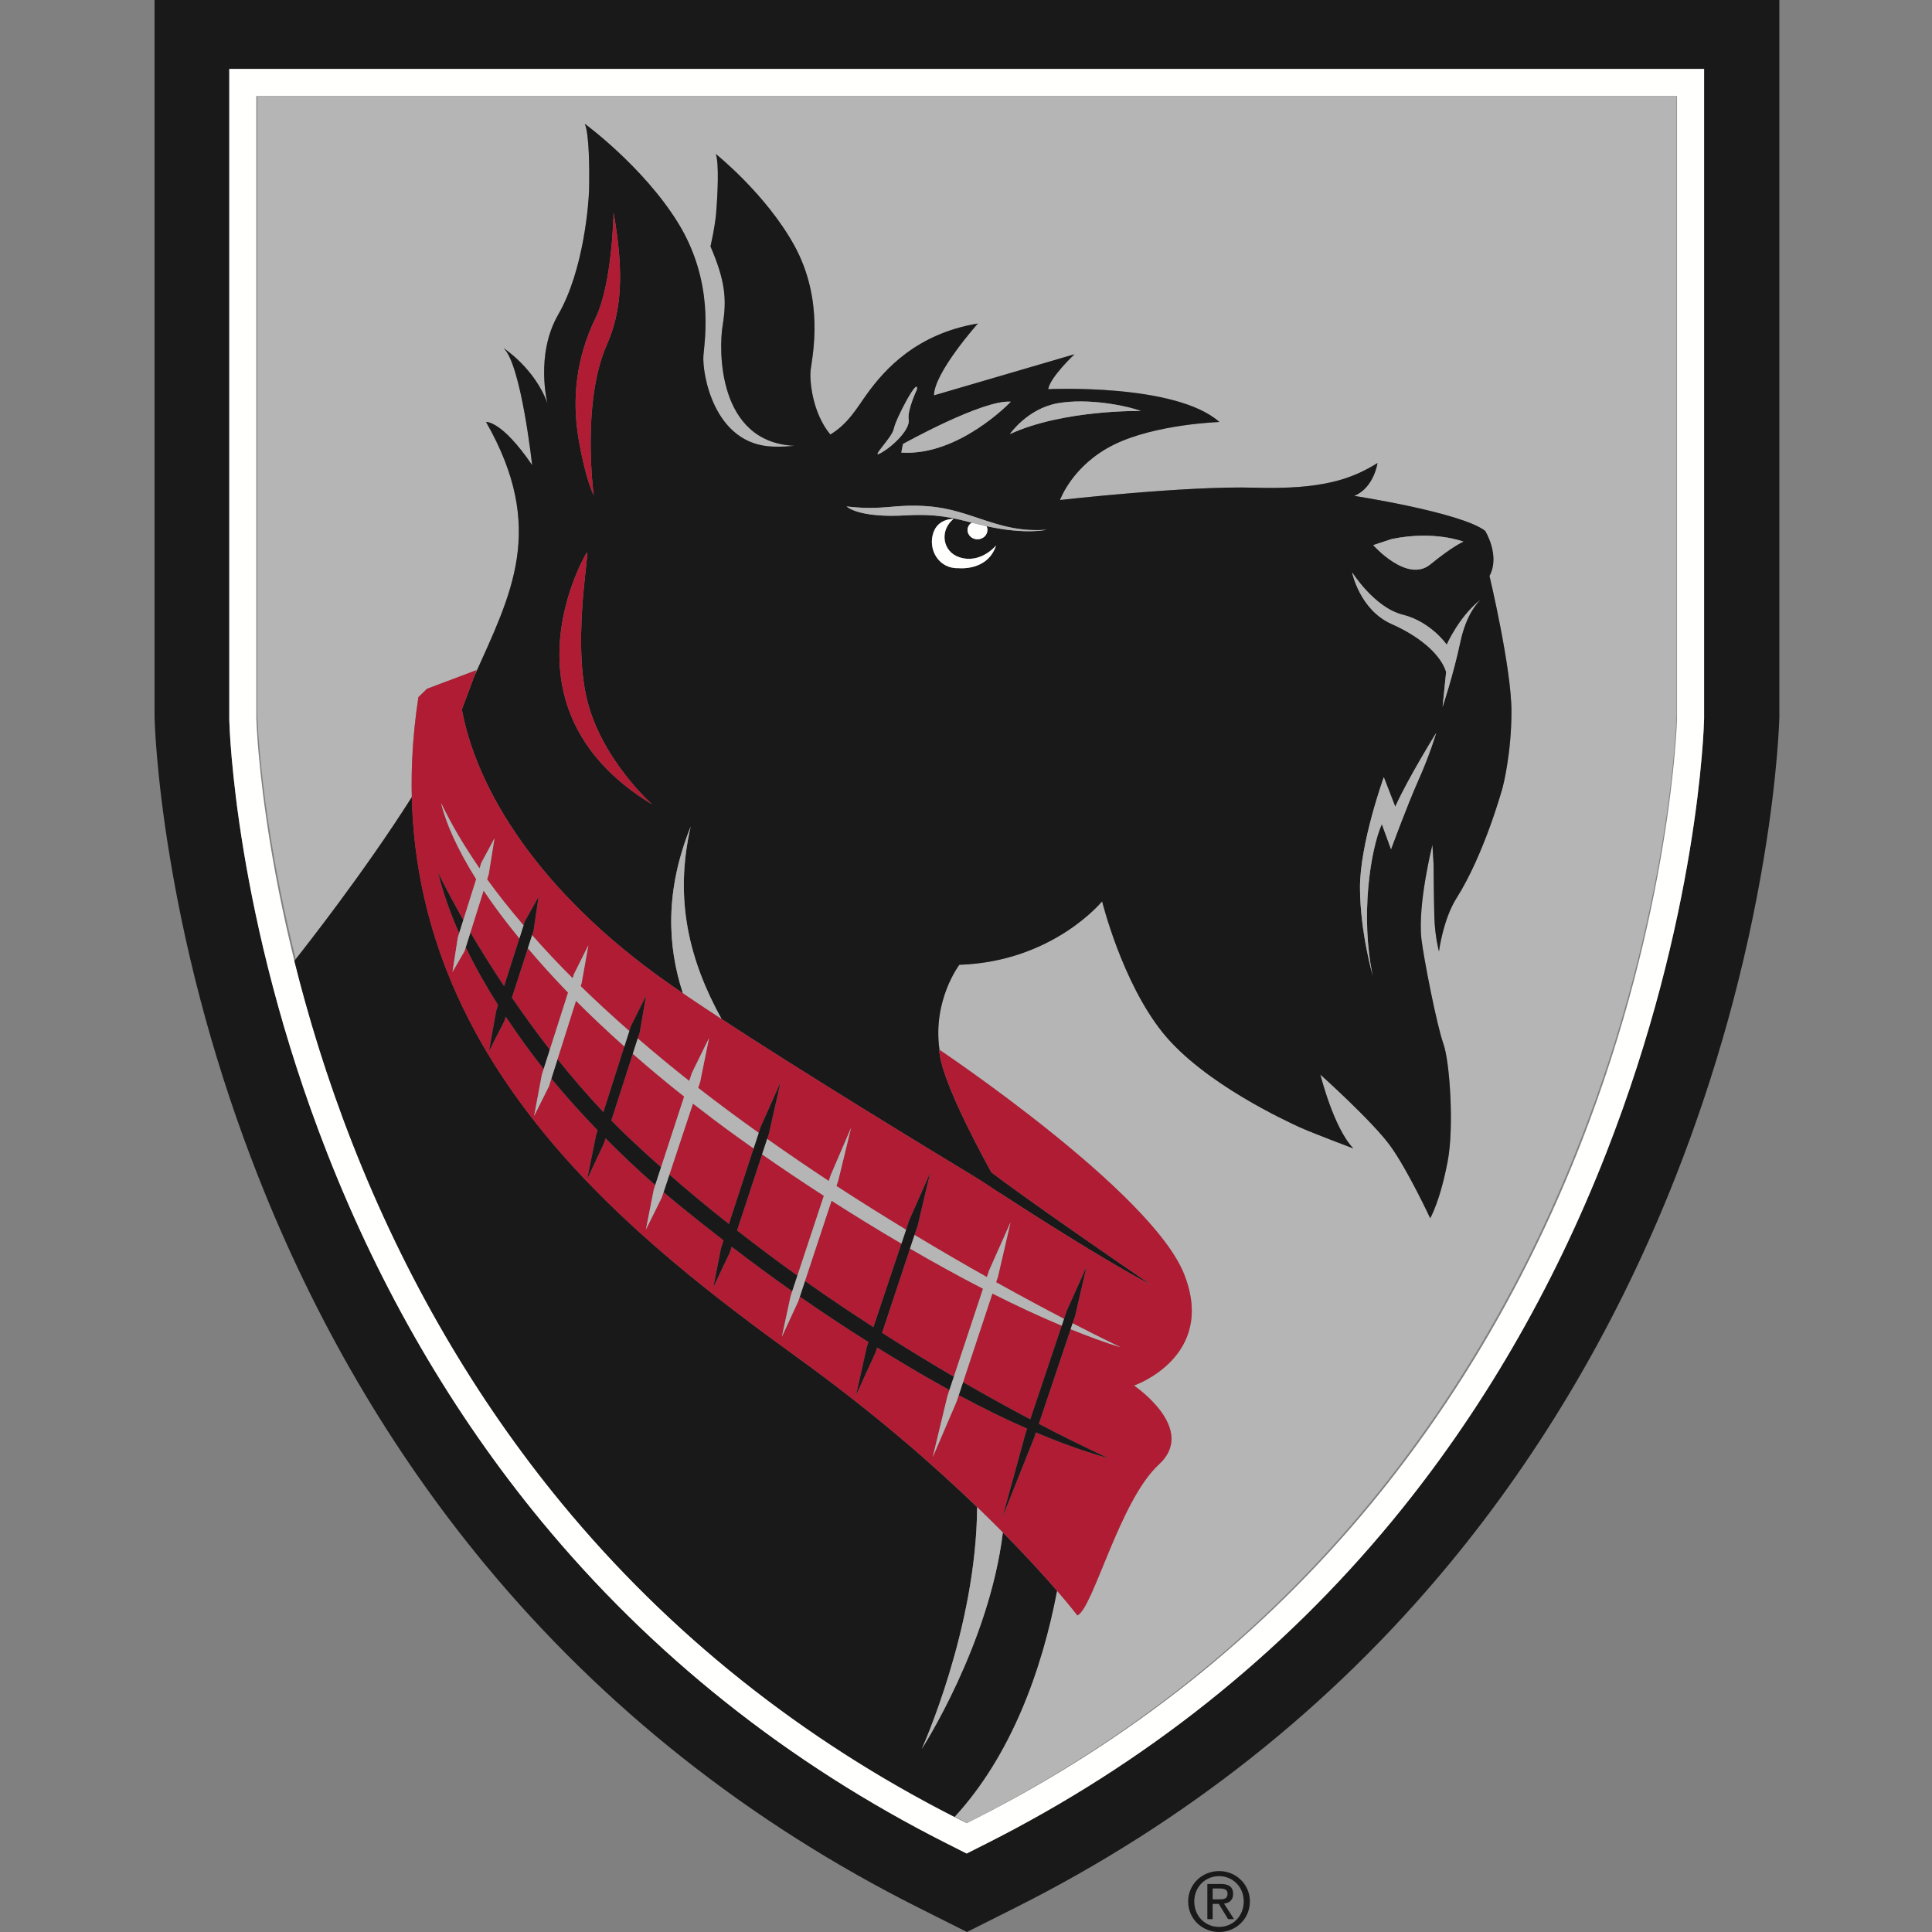 <?xml version="1.0" encoding="UTF-8"?>
<svg width="200px" height="200px" viewBox="0 0 200 200" version="1.1" xmlns="http://www.w3.org/2000/svg" xmlns:xlink="http://www.w3.org/1999/xlink">
    <rect x="0" y="0" width="200" height="200" fill="#808080" stroke="none"/>
    <title>carnegie-mellon_BGL</title>
    <g id="carnegie-mellon_BGL" stroke="none" stroke-width="1" fill="none" fill-rule="evenodd">
        <g id="carnegie-mellon-4C_WBG" transform="translate(16, 0)">
            <g id="Group-4" fill="#1A1919">
                <path d="M110.192,196.62 C110.662,196.62 111.077,196.587 111.077,196.028 C111.077,195.578 110.667,195.496 110.286,195.496 L109.534,195.496 L109.534,196.62 L110.192,196.62 Z M109.534,198.665 L108.985,198.665 L108.985,195.027 L110.368,195.027 C111.226,195.027 111.652,195.345 111.652,196.061 C111.652,196.713 111.243,196.996 110.711,197.062 L111.745,198.665 L111.127,198.665 L110.169,197.089 L109.534,197.089 L109.534,198.665 Z M110.202,199.474 C111.629,199.474 112.752,198.356 112.752,196.837 C112.752,195.345 111.629,194.218 110.202,194.218 C108.758,194.218 107.63,195.345 107.63,196.837 C107.63,198.356 108.758,199.474 110.202,199.474 Z M106.999,196.837 C106.999,195.027 108.466,193.693 110.202,193.693 C111.921,193.693 113.388,195.027 113.388,196.837 C113.388,198.665 111.921,200 110.202,200 C108.466,200 106.999,198.665 106.999,196.837 L106.999,196.837 Z" id="Fill-1"></path>
                <path d="M160.408,74.387 C160.387,75.291 159.828,94.954 150.277,119.353 C144.739,133.499 137.29,146.305 128.137,157.415 C116.684,171.315 102.531,182.57 86.073,190.865 L84.07,191.876 L82.065,190.865 C65.608,182.57 51.455,171.315 40.002,157.417 C30.852,146.307 23.404,133.503 17.867,119.358 C8.323,94.991 7.754,75.331 7.735,74.507 L7.735,7.136 L160.408,7.136 L160.408,74.387 Z M0,0 L0,74.211 L0.002,74.307 C0.008,74.534 0.132,79.995 1.602,88.842 C3.464,100.036 6.528,111.102 10.704,121.724 C16.567,136.645 24.465,150.17 34.182,161.917 C46.398,176.691 61.497,188.65 79.06,197.471 L84.098,200 L89.134,197.471 C106.699,188.65 121.798,176.691 134.014,161.917 C143.732,150.168 151.631,136.641 157.495,121.72 C161.671,111.091 164.732,100.025 166.594,88.825 C168.071,79.94 168.195,74.316 168.198,74.261 L168.198,0 L0,0 L0,0 Z" id="Fill-3"></path>
            </g>
            <path d="M10.538,9.94 L10.538,74.421 C10.541,74.637 11.114,94.426 20.476,118.336 C25.907,132.206 33.204,144.754 42.166,155.633 C53.371,169.23 67.22,180.243 83.328,188.362 L84.07,188.736 L84.81,188.362 C100.921,180.245 114.769,169.23 125.974,155.631 C134.938,144.75 142.236,132.2 147.667,118.33 C157.039,94.39 157.6,74.598 157.604,74.4 L157.604,9.94 L10.538,9.94 Z M84.07,191.876 L82.065,190.865 C65.608,182.57 51.455,171.315 40.002,157.417 C30.852,146.307 23.404,133.503 17.867,119.358 C8.323,94.991 7.754,75.331 7.735,74.507 L7.735,7.136 L160.408,7.136 L160.408,74.387 C160.387,75.291 159.828,94.954 150.277,119.353 C144.739,133.499 137.29,146.305 128.137,157.415 C116.684,171.315 102.531,182.57 86.073,190.865 L84.07,191.876 L84.07,191.876 Z" id="Fill-5" fill="#FFFFFE"></path>
            <path d="M10.642,9.946 L10.642,74.114 C10.648,74.385 10.948,84.619 14.616,99.283 C15.997,97.541 21.882,90.014 26.64,82.5 C26.561,79.201 26.76,75.766 27.313,72.166 L28.206,71.302 L33.333,69.37 L33.076,70.06 C36.876,61.552 40.643,54.763 34.316,43.686 C34.316,43.686 35.903,43.476 39.087,48.148 C39.087,48.148 37.952,37.734 36.134,36.038 C36.134,36.038 39.386,38.152 40.676,41.771 C40.676,41.771 39.375,36.733 41.799,32.542 C44.46,27.933 44.953,20.873 44.981,19.637 C45.029,17.458 44.993,13.843 44.539,12.817 C44.539,12.817 50.551,17.21 54.155,23.011 C57.957,29.129 56.957,35.073 56.818,36.813 C56.677,38.554 57.844,46.093 64.093,46.234 C64.885,46.253 65.597,46.221 66.245,46.149 C58.254,45.794 58.393,36.181 58.811,33.673 C59.273,30.869 59.025,28.957 57.55,25.508 C57.932,23.839 58.09,22.574 58.13,22.103 C58.292,20.137 58.453,16.873 58.096,15.936 C58.096,15.936 63.288,20.076 66.226,25.411 C69.326,31.046 68.122,36.723 67.918,38.291 C67.786,39.337 68.078,42.732 69.957,44.981 C71.829,43.858 72.737,42.175 73.786,40.731 C75.577,38.263 78.866,34.55 85.231,33.488 C85.231,33.488 80.686,38.589 80.686,40.929 L95.233,36.672 C95.233,36.672 92.728,39.014 92.505,40.288 C92.505,40.288 105.688,39.649 110.236,43.686 C110.236,43.686 103.64,43.898 99.323,46.025 C95.002,48.148 93.732,51.761 93.732,51.761 C93.732,51.761 106.827,50.275 113.866,50.486 C120.915,50.692 123.921,49.59 126.601,47.932 C126.601,47.932 126.237,50.486 124.196,51.335 C124.196,51.335 135.239,53.037 137.738,54.948 C137.738,54.948 139.331,57.495 138.192,59.622 C138.192,59.622 140.466,69.171 140.466,73.639 C140.466,78.103 139.558,81.496 139.558,81.496 C139.558,81.496 137.686,88.388 134.781,92.972 C133.389,95.164 132.961,98.491 132.961,98.491 C132.961,98.491 132.545,96.973 132.484,94.939 C132.422,92.782 132.406,89.499 132.406,89.499 L132.284,87.45 C132.284,87.45 130.733,93.61 131.147,97.219 C131.37,99.134 132.734,106.144 133.419,108.052 C134.1,109.963 134.522,116.714 133.873,120.161 C133.078,124.383 132.053,126.111 132.053,126.111 C132.053,126.111 129.785,121.23 127.96,118.675 C126.144,116.133 120.688,111.245 120.688,111.245 C120.688,111.245 122.05,116.766 124.102,118.889 C124.102,118.889 119.824,117.277 118.565,116.703 C117.281,116.11 108.607,112.159 104.376,106.913 C100.147,101.665 98.09,93.306 98.09,93.306 C98.09,93.306 93.001,99.559 83.312,99.874 C83.312,99.874 80.518,103.535 81.256,108.678 C81.25,108.674 81.231,108.662 81.231,108.662 C81.231,108.662 103.19,123.345 106.579,131.901 C109.973,140.47 101.389,143.432 101.389,143.432 C101.389,143.432 108.014,147.905 103.956,151.612 C99.901,155.33 97.167,166.484 95.532,167.227 C95.532,167.227 94.813,166.287 93.425,164.679 C91.851,172.95 88.646,181.727 82.841,188.053 C83.261,188.272 83.673,188.493 84.098,188.705 C155.255,152.976 157.541,74.867 157.554,74.078 L157.554,9.946 L10.642,9.946" id="Fill-6" fill="#B4B5B4"></path>
            <path d="M82.25,119.986 C86.763,123.124 98.129,130.428 103.172,133.007 C84.104,119.942 84.613,119.702 82.563,118.134 C79.215,115.583 82.25,119.986 82.25,119.986" id="Fill-7" fill="#1A1919"></path>
            <path d="M135.155,66.508 C134.444,69.86 133.335,73.177 133.335,73.177 L133.703,69.559 C133.232,67.989 131.363,66.056 128.057,64.591 C124.751,63.126 123.969,59.246 123.969,59.246 C123.969,59.246 126.273,62.903 129.196,63.632 C132.122,64.357 133.764,66.735 133.764,66.735 C133.764,66.735 135.058,63.815 137.24,62.113 C136.937,62.388 135.767,63.599 135.155,66.508 Z M130.806,80.811 C129.606,83.513 127.998,87.912 127.998,87.912 L127.046,85.306 C125.85,88.005 124.81,94.92 126.111,101.028 C126.111,101.028 124.81,96.538 124.785,91.956 C124.755,87.372 127.25,80.457 127.25,80.457 L128.437,83.513 C129.77,80.546 132.673,75.873 132.673,75.873 C132.673,75.873 132.011,78.124 130.806,80.811 Z M128.063,55.801 C132.484,54.885 135.489,56.07 135.489,56.07 C135.489,56.07 134.44,56.484 132.051,58.437 C129.654,60.383 126.159,56.431 126.159,56.431 L128.063,55.801 Z M84.381,54.048 C84.297,54.027 84.211,54.004 84.125,53.983 C84.039,53.964 83.949,53.941 83.862,53.92 C83.772,53.897 83.682,53.876 83.593,53.855 C83.501,53.834 83.41,53.813 83.318,53.792 C83.227,53.771 83.135,53.75 83.043,53.731 C82.952,53.71 82.858,53.691 82.769,53.672 C82.675,53.653 82.584,53.634 82.494,53.617 C82.402,53.6 82.313,53.581 82.223,53.565 C82.133,53.55 82.046,53.533 81.958,53.52 C81.884,53.506 81.811,53.497 81.739,53.485 C81.666,53.474 81.594,53.464 81.525,53.455 C81.454,53.445 81.384,53.437 81.315,53.428 C81.246,53.42 81.18,53.413 81.113,53.407 C81.046,53.399 80.981,53.392 80.916,53.386 C80.853,53.38 80.791,53.375 80.731,53.369 C80.67,53.365 80.611,53.359 80.554,53.355 C80.497,53.352 80.44,53.348 80.386,53.344 C80.333,53.34 80.281,53.338 80.232,53.336 C80.182,53.333 80.134,53.331 80.089,53.329 C80.043,53.327 79.999,53.325 79.959,53.323 C79.919,53.321 79.879,53.319 79.844,53.319 C79.808,53.317 79.776,53.317 79.743,53.315 C79.713,53.315 79.686,53.313 79.661,53.313 C79.636,53.313 79.614,53.313 79.594,53.312 C79.577,53.312 79.56,53.312 79.547,53.312 C79.44,53.31 79.335,53.308 79.232,53.308 C79.131,53.306 79.03,53.308 78.933,53.308 C78.835,53.31 78.74,53.312 78.644,53.313 C78.551,53.315 78.458,53.317 78.366,53.321 C78.274,53.325 78.185,53.329 78.095,53.333 C78.005,53.336 77.918,53.338 77.83,53.344 C77.742,53.348 77.654,53.352 77.567,53.355 C77.479,53.361 77.391,53.365 77.303,53.369 C77.216,53.373 77.128,53.376 77.04,53.378 C76.952,53.382 76.863,53.386 76.771,53.388 C76.682,53.39 76.592,53.392 76.498,53.394 C76.407,53.396 76.311,53.396 76.216,53.396 C76.121,53.396 76.023,53.394 75.924,53.392 C75.823,53.39 75.722,53.388 75.617,53.384 C75.512,53.378 75.405,53.375 75.297,53.369 C75.186,53.361 75.073,53.354 74.957,53.344 C74.791,53.333 74.633,53.317 74.482,53.3 C74.331,53.283 74.188,53.264 74.053,53.245 C73.916,53.226 73.788,53.205 73.666,53.182 C73.544,53.161 73.427,53.138 73.318,53.113 C73.21,53.09 73.107,53.064 73.011,53.039 C72.916,53.014 72.826,52.989 72.742,52.962 C72.658,52.938 72.58,52.911 72.508,52.884 C72.435,52.859 72.367,52.833 72.306,52.808 C72.243,52.781 72.185,52.758 72.134,52.734 C72.08,52.709 72.035,52.686 71.993,52.663 C71.949,52.64 71.913,52.619 71.876,52.598 C71.844,52.577 71.813,52.558 71.789,52.543 C71.762,52.524 71.741,52.508 71.722,52.495 C71.705,52.48 71.689,52.468 71.676,52.459 C71.666,52.449 71.657,52.442 71.651,52.436 C71.645,52.43 71.644,52.426 71.644,52.426 C71.644,52.426 71.647,52.428 71.653,52.428 C71.657,52.428 71.666,52.43 71.676,52.43 C71.687,52.432 71.701,52.434 71.716,52.436 C71.731,52.438 71.75,52.44 71.769,52.442 C71.79,52.444 71.811,52.446 71.836,52.449 C71.861,52.451 71.886,52.453 71.914,52.457 C71.943,52.459 71.972,52.463 72.004,52.465 C72.035,52.468 72.069,52.472 72.103,52.474 C72.138,52.478 72.174,52.482 72.21,52.486 C72.248,52.489 72.286,52.493 72.327,52.495 C72.367,52.499 72.407,52.503 72.449,52.507 C72.491,52.51 72.533,52.512 72.576,52.516 C72.62,52.52 72.664,52.524 72.71,52.528 C72.754,52.531 72.8,52.533 72.845,52.537 C72.891,52.541 72.939,52.543 72.985,52.545 C73.03,52.549 73.078,52.55 73.126,52.554 C73.166,52.556 73.21,52.558 73.254,52.56 C73.297,52.562 73.345,52.564 73.391,52.566 C73.439,52.568 73.488,52.57 73.54,52.57 C73.589,52.571 73.641,52.571 73.694,52.571 C73.746,52.573 73.801,52.573 73.856,52.573 C73.91,52.573 73.967,52.573 74.022,52.573 C74.08,52.573 74.139,52.573 74.196,52.573 C74.255,52.571 74.314,52.571 74.373,52.57 C74.432,52.57 74.494,52.568 74.553,52.566 C74.614,52.564 74.675,52.562 74.736,52.56 C74.797,52.558 74.858,52.556 74.919,52.554 C74.98,52.552 75.041,52.549 75.102,52.547 C75.163,52.543 75.224,52.541 75.285,52.537 C75.344,52.533 75.405,52.531 75.464,52.526 C75.526,52.522 75.585,52.518 75.644,52.514 C75.701,52.51 75.76,52.505 75.817,52.501 C75.863,52.497 75.909,52.493 75.959,52.489 C76.006,52.484 76.056,52.48 76.109,52.476 C76.161,52.47 76.214,52.465 76.271,52.461 C76.327,52.457 76.382,52.451 76.441,52.446 C76.5,52.442 76.559,52.436 76.621,52.43 C76.682,52.425 76.744,52.421 76.809,52.415 C76.874,52.411 76.939,52.405 77.006,52.402 C77.073,52.396 77.141,52.392 77.21,52.386 C77.279,52.383 77.349,52.379 77.42,52.375 C77.49,52.371 77.563,52.367 77.637,52.364 C77.712,52.36 77.786,52.358 77.86,52.354 C77.935,52.352 78.011,52.348 78.089,52.346 C78.166,52.344 78.244,52.344 78.322,52.344 C78.4,52.343 78.479,52.341 78.559,52.343 C78.639,52.343 78.719,52.343 78.801,52.344 C78.881,52.344 78.963,52.346 79.045,52.35 C79.119,52.352 79.194,52.356 79.27,52.358 C79.345,52.362 79.419,52.365 79.495,52.369 C79.572,52.373 79.648,52.377 79.726,52.381 C79.802,52.384 79.881,52.39 79.961,52.398 C80.039,52.404 80.119,52.409 80.201,52.417 C80.283,52.425 80.365,52.432 80.447,52.442 C80.531,52.449 80.615,52.461 80.701,52.47 C80.787,52.48 80.873,52.491 80.962,52.505 C81.05,52.516 81.14,52.529 81.229,52.545 C81.321,52.558 81.414,52.573 81.508,52.591 C81.601,52.608 81.697,52.625 81.794,52.646 C81.891,52.663 81.99,52.684 82.091,52.705 C82.193,52.728 82.294,52.751 82.401,52.776 C82.504,52.8 82.61,52.825 82.719,52.854 C82.826,52.88 82.937,52.909 83.049,52.94 C83.164,52.972 83.278,53.003 83.394,53.037 C83.478,53.06 83.564,53.086 83.652,53.111 C83.742,53.138 83.831,53.167 83.925,53.195 C84.018,53.224 84.114,53.254 84.209,53.285 C84.306,53.317 84.405,53.348 84.507,53.38 C84.606,53.415 84.709,53.447 84.812,53.481 C84.915,53.516 85.02,53.55 85.126,53.584 C85.233,53.619 85.34,53.655 85.447,53.691 C85.556,53.727 85.664,53.762 85.775,53.798 C85.884,53.834 85.994,53.871 86.105,53.905 C86.218,53.941 86.328,53.975 86.439,54.012 C86.551,54.046 86.664,54.082 86.775,54.115 C86.887,54.149 86.998,54.183 87.108,54.216 C87.221,54.248 87.334,54.281 87.442,54.311 C87.553,54.344 87.664,54.372 87.774,54.403 C87.883,54.431 87.992,54.46 88.1,54.487 C88.209,54.513 88.314,54.538 88.421,54.561 C88.539,54.59 88.657,54.614 88.774,54.637 C88.89,54.658 89.005,54.679 89.119,54.698 C89.232,54.717 89.344,54.735 89.455,54.75 C89.564,54.765 89.672,54.779 89.779,54.79 C89.886,54.801 89.991,54.813 90.092,54.822 C90.195,54.83 90.294,54.838 90.393,54.845 C90.491,54.851 90.586,54.857 90.678,54.861 C90.769,54.864 90.859,54.868 90.947,54.87 C91.032,54.872 91.116,54.874 91.196,54.874 C91.277,54.876 91.353,54.876 91.427,54.874 C91.502,54.874 91.57,54.872 91.637,54.872 C91.704,54.87 91.767,54.868 91.824,54.864 C91.883,54.862 91.938,54.861 91.988,54.859 C92.04,54.855 92.085,54.853 92.127,54.849 C92.169,54.847 92.207,54.845 92.24,54.843 C92.272,54.841 92.301,54.84 92.324,54.838 C92.307,54.841 92.291,54.845 92.274,54.847 C92.257,54.851 92.24,54.855 92.221,54.859 C92.204,54.862 92.185,54.866 92.166,54.87 C92.146,54.874 92.125,54.878 92.106,54.882 C92.085,54.885 92.062,54.887 92.04,54.891 C92.019,54.895 91.994,54.899 91.969,54.903 C91.946,54.906 91.919,54.91 91.893,54.914 C91.866,54.918 91.837,54.92 91.809,54.924 C91.78,54.927 91.75,54.929 91.717,54.933 C91.685,54.937 91.652,54.941 91.618,54.944 C91.584,54.946 91.547,54.95 91.509,54.954 C91.471,54.956 91.431,54.958 91.391,54.962 C91.351,54.964 91.307,54.967 91.263,54.969 C91.217,54.973 91.172,54.975 91.124,54.977 C91.074,54.979 91.025,54.983 90.973,54.985 C90.92,54.986 90.866,54.988 90.811,54.99 C90.752,54.992 90.691,54.992 90.63,54.994 C90.569,54.994 90.51,54.994 90.447,54.994 C90.386,54.994 90.325,54.994 90.262,54.992 C90.201,54.992 90.138,54.99 90.077,54.988 C90.014,54.986 89.953,54.985 89.89,54.981 C89.829,54.979 89.768,54.975 89.707,54.971 C89.644,54.969 89.583,54.965 89.523,54.962 C89.462,54.958 89.401,54.954 89.342,54.948 C89.283,54.944 89.224,54.941 89.165,54.935 C89.108,54.931 89.05,54.927 88.993,54.922 C88.938,54.916 88.883,54.91 88.827,54.906 C88.774,54.901 88.72,54.895 88.669,54.889 C88.615,54.885 88.566,54.88 88.516,54.874 C88.467,54.868 88.419,54.862 88.371,54.857 C88.326,54.851 88.282,54.847 88.238,54.841 C88.196,54.836 88.154,54.83 88.114,54.824 C88.078,54.82 88.039,54.815 87.999,54.809 C87.961,54.803 87.921,54.8 87.879,54.792 C87.837,54.786 87.795,54.78 87.751,54.773 C87.707,54.767 87.664,54.759 87.618,54.752 C87.574,54.744 87.528,54.737 87.482,54.729 C87.435,54.721 87.387,54.714 87.339,54.704 C87.292,54.697 87.244,54.689 87.194,54.679 C87.145,54.67 87.095,54.662 87.046,54.653 C86.994,54.643 86.944,54.634 86.893,54.624 C86.843,54.614 86.792,54.605 86.74,54.595 C86.689,54.584 86.637,54.574 86.586,54.565 C86.534,54.553 86.483,54.544 86.429,54.532 C86.38,54.523 86.326,54.511 86.275,54.502 C86.225,54.49 86.178,54.481 86.13,54.471 C86.176,54.561 86.227,54.697 86.223,54.861 C86.212,55.32 85.762,55.832 85.188,55.832 C84.644,55.832 84.15,55.372 84.156,54.861 C84.159,54.426 84.524,54.143 84.579,54.101 C84.581,54.101 84.583,54.101 84.585,54.099 L84.381,54.048 Z M83.228,58.815 C81.176,58.903 80.016,56.86 80.632,55.118 C81.143,53.651 82.706,53.718 82.706,53.718 C81.241,54.908 81.55,57.117 83.328,57.691 C85.539,58.407 87.116,56.463 87.116,56.463 C86.237,59.158 83.228,58.815 83.228,58.815 Z M76.535,44.378 C76.704,43.421 79.091,38.879 78.919,40.315 C78.919,40.315 77.899,42.465 78.066,43.421 C78.238,44.378 76.619,46.047 75.258,46.851 C73.889,47.644 76.363,45.334 76.535,44.378 Z M88.636,41.586 C88.636,41.586 83.267,47.245 77.305,46.851 L77.473,45.967 C77.473,45.967 85.743,41.347 88.636,41.586 Z M93.497,41.744 C96.65,41.193 100.57,41.986 102.104,42.545 C102.104,42.545 94.096,42.385 88.549,44.933 C88.549,44.933 90.346,42.309 93.497,41.744 Z M44.716,57.268 C45.168,56.484 43.249,65.824 44.716,72.208 C46.15,78.519 51.499,83.265 51.499,83.265 C34.444,72.905 45.511,55.881 44.716,57.268 Z M45.658,32.908 C47.398,29.325 47.518,22.016 47.518,22.016 C48.655,28.503 48.302,32.332 46.803,35.724 C44.165,41.704 45.462,51.276 45.462,51.276 C45.462,51.276 44.64,49.727 43.909,45.515 C43.18,41.307 43.646,37.042 45.658,32.908 Z M138.192,59.622 C139.331,57.495 137.738,54.948 137.738,54.948 C135.239,53.037 124.196,51.335 124.196,51.335 C126.237,50.486 126.601,47.932 126.601,47.932 C123.921,49.59 120.915,50.692 113.866,50.486 C106.827,50.275 93.732,51.761 93.732,51.761 C93.732,51.761 95.002,48.148 99.323,46.025 C103.64,43.898 110.236,43.686 110.236,43.686 C105.688,39.649 92.505,40.288 92.505,40.288 C92.728,39.014 95.233,36.672 95.233,36.672 L80.686,40.929 C80.686,38.589 85.231,33.488 85.231,33.488 C78.866,34.55 75.577,38.263 73.786,40.731 C72.737,42.175 71.829,43.858 69.957,44.981 C68.078,42.732 67.786,39.337 67.918,38.291 C68.122,36.723 69.326,31.046 66.226,25.411 C63.288,20.076 58.096,15.936 58.096,15.936 C58.453,16.873 58.292,20.137 58.13,22.103 C58.09,22.574 57.932,23.839 57.55,25.508 C59.025,28.957 59.273,30.869 58.811,33.673 C58.393,36.181 58.254,45.794 66.245,46.149 C65.597,46.221 64.885,46.253 64.093,46.234 C57.844,46.093 56.677,38.554 56.818,36.813 C56.957,35.073 57.957,29.129 54.155,23.011 C50.551,17.21 44.539,12.817 44.539,12.817 C44.993,13.843 45.029,17.458 44.981,19.637 C44.953,20.873 44.46,27.933 41.799,32.542 C39.375,36.733 40.676,41.771 40.676,41.771 C39.386,38.152 36.134,36.038 36.134,36.038 C37.952,37.734 39.087,48.148 39.087,48.148 C35.903,43.476 34.316,43.686 34.316,43.686 C40.643,54.763 36.876,61.552 33.076,70.06 L31.813,73.446 C33.114,80.586 38.45,91.015 51.951,100.9 C52.726,101.467 53.666,102.123 54.693,102.825 C53.064,97.871 52.848,92.139 55.5,85.561 C53.768,93.104 55.347,99.433 58.701,105.496 C67.63,111.333 80.394,119.099 85.577,122.231 C86.2,122.645 86.868,123.084 87.559,123.532 C87.265,122.801 86.975,122.098 86.683,121.405 C86.666,121.392 86.645,121.377 86.628,121.365 C84.716,117.878 81.307,111.31 81.231,108.662 C81.231,108.662 81.25,108.674 81.256,108.678 C80.518,103.535 83.312,99.874 83.312,99.874 C93.001,99.559 98.09,93.306 98.09,93.306 C98.09,93.306 100.147,101.665 104.376,106.913 C108.607,112.159 117.281,116.11 118.565,116.703 C119.824,117.277 124.102,118.889 124.102,118.889 C122.05,116.766 120.688,111.245 120.688,111.245 C120.688,111.245 126.144,116.133 127.96,118.675 C129.785,121.23 132.053,126.111 132.053,126.111 C132.053,126.111 133.078,124.383 133.873,120.161 C134.522,116.714 134.1,109.963 133.419,108.052 C132.734,106.144 131.37,99.134 131.147,97.219 C130.733,93.61 132.284,87.45 132.284,87.45 L132.406,89.499 C132.406,89.499 132.422,92.782 132.484,94.939 C132.545,96.973 132.961,98.491 132.961,98.491 C132.961,98.491 133.389,95.164 134.781,92.972 C137.686,88.388 139.558,81.496 139.558,81.496 C139.558,81.496 140.466,78.103 140.466,73.639 C140.466,69.171 138.192,59.622 138.192,59.622 L138.192,59.622 Z" id="Fill-8" fill="#1A1919"></path>
            <path d="M14.475,99.464 C15.9,105.198 17.84,111.602 20.476,118.336 C25.907,132.206 33.204,144.754 42.166,155.633 C53.249,169.084 66.928,179.993 82.814,188.085 C88.638,181.756 91.849,172.962 93.425,164.677 C92.145,163.189 90.273,161.123 87.816,158.636 C86.401,170.253 79.423,181.046 79.423,181.046 C79.423,181.046 85.083,168.591 85.151,156.009 C80.565,151.593 74.488,146.276 66.875,140.762 C49.796,128.402 27.315,110.887 26.64,82.5 C21.716,90.277 15.564,98.09 14.475,99.464" id="Fill-9" fill="#1A1919"></path>
            <path d="M45.462,51.276 C45.462,51.276 44.165,41.704 46.803,35.724 C48.302,32.332 48.655,28.503 47.518,22.016 C47.518,22.016 47.398,29.325 45.658,32.908 C43.646,37.042 43.18,41.307 43.909,45.515 C44.64,49.727 45.462,51.276 45.462,51.276" id="Fill-10" fill="#B01C33"></path>
            <path d="M44.716,72.208 C43.249,65.824 45.168,56.484 44.716,57.268 C45.511,55.881 34.444,72.905 51.499,83.265 C51.499,83.265 46.15,78.519 44.716,72.208" id="Fill-11" fill="#B01C33"></path>
            <path d="M82.706,53.718 C82.706,53.718 81.143,53.651 80.632,55.118 C80.016,56.86 81.176,58.903 83.228,58.815 C83.228,58.815 86.237,59.158 87.116,56.463 C87.116,56.463 85.539,58.407 83.328,57.691 C81.55,57.117 81.241,54.908 82.706,53.718" id="Fill-12" fill="#FFFFFE"></path>
            <path d="M85.918,54.429 C85.443,54.321 85.006,54.212 84.579,54.101 C84.327,54.281 84.156,54.548 84.156,54.861 C84.156,55.402 84.613,55.832 85.188,55.832 C85.76,55.832 86.223,55.402 86.223,54.861 C86.223,54.721 86.187,54.59 86.128,54.469 C86.055,54.454 85.993,54.447 85.918,54.429" id="Fill-13" fill="#FFFFFE"></path>
            <path d="M92.328,54.838 C87.309,55.219 84.657,52.739 80.026,52.407 C76.489,52.144 75.529,52.88 71.644,52.426 C71.644,52.426 72.763,53.636 77.834,53.35 C80.981,53.17 82.643,53.611 84.579,54.101 C85.096,54.225 85.613,54.347 86.128,54.469 C90.273,55.374 92.328,54.838 92.328,54.838" id="Fill-14" fill="#B4B5B4"></path>
            <path d="M127.25,80.457 C127.25,80.457 124.755,87.372 124.785,91.956 C124.81,96.538 126.111,101.028 126.111,101.028 C124.81,94.92 125.85,88.005 127.046,85.306 L127.998,87.912 C127.998,87.912 129.606,83.513 130.806,80.811 C132.011,78.124 132.673,75.873 132.673,75.873 C132.673,75.873 129.77,80.546 128.437,83.513 L127.25,80.457" id="Fill-15" fill="#B4B5B4"></path>
            <path d="M133.764,66.735 C133.764,66.735 132.122,64.357 129.196,63.632 C126.273,62.903 123.969,59.246 123.969,59.246 C123.969,59.246 124.751,63.126 128.057,64.591 C131.363,66.056 133.232,67.989 133.703,69.559 L133.335,73.177 C133.335,73.177 134.444,69.86 135.155,66.508 C135.767,63.599 136.937,62.388 137.24,62.113 C135.058,63.815 133.764,66.735 133.764,66.735" id="Fill-16" fill="#B4B5B4"></path>
            <path d="M132.051,58.437 C134.44,56.484 135.489,56.07 135.489,56.07 C135.489,56.07 132.484,54.885 128.063,55.801 L126.159,56.431 C126.159,56.431 129.654,60.383 132.051,58.437" id="Fill-17" fill="#B4B5B4"></path>
            <path d="M77.305,46.851 C83.267,47.245 88.636,41.586 88.636,41.586 C85.743,41.347 77.473,45.967 77.473,45.967 L77.305,46.851" id="Fill-18" fill="#B4B5B4"></path>
            <path d="M102.104,42.545 C100.57,41.986 96.65,41.193 93.497,41.744 C90.346,42.309 88.549,44.933 88.549,44.933 C94.096,42.385 102.104,42.545 102.104,42.545" id="Fill-19" fill="#B4B5B4"></path>
            <path d="M75.258,46.851 C76.619,46.047 78.238,44.378 78.066,43.421 C77.899,42.465 78.919,40.315 78.919,40.315 C79.091,38.879 76.704,43.421 76.535,44.378 C76.363,45.334 73.889,47.644 75.258,46.851" id="Fill-20" fill="#B4B5B4"></path>
            <path d="M85.151,156.009 C85.083,168.591 79.423,181.046 79.423,181.046 C79.423,181.046 86.401,170.253 87.816,158.636 C86.996,157.804 86.103,156.926 85.151,156.009" id="Fill-21" fill="#B4B5B4"></path>
            <path d="M54.693,102.825 C56.345,103.953 58.277,105.227 60.375,106.585 C59.805,106.215 59.244,105.853 58.701,105.496 C55.347,99.433 53.768,93.104 55.5,85.561 C52.848,92.139 53.064,97.871 54.693,102.825" id="Fill-22" fill="#B4B5B4"></path>
            <path d="M48.863,117.559 C50.038,118.677 51.232,119.765 52.434,120.833 L54.824,113.517 C52.932,112.022 51.173,110.545 49.508,109.09 L49.681,108.556 L47.284,115.991 C47.81,116.529 48.337,117.058 48.863,117.559" id="Fill-23" fill="#B01C33"></path>
            <path d="M98.718,150.935 C96.555,150.351 94.058,149.483 91.24,148.287 L91.061,148.823 L87.803,156.984 L90.159,148.403 L90.328,147.896 C88.156,146.94 85.804,145.799 83.249,144.424 L83.694,143.077 C86.273,144.567 88.615,145.849 90.653,146.929 L93.907,137.231 C91.574,136.254 89.165,135.134 86.731,133.904 L83.04,145.056 L80.558,150.834 L82.084,144.504 L82.286,143.896 C80.8,143.077 79.274,142.209 77.66,141.235 C76.685,140.657 75.735,140.079 74.806,139.501 L74.644,139.987 L72.62,144.424 L73.736,139.417 L73.9,138.928 C71.392,137.351 69.024,135.779 66.796,134.226 L66.642,134.695 L64.94,138.371 L65.844,134.18 L66.012,133.675 C63.801,132.114 61.718,130.573 59.746,129.062 L59.551,129.654 L57.85,133.23 L58.64,129.203 L58.901,128.406 C57.274,127.145 55.706,125.903 54.225,124.694 C53.705,124.27 53.201,123.837 52.694,123.404 L52.508,123.967 L50.864,127.281 L51.684,123.126 L52.169,121.644 L51.831,122.678 C50.023,121.106 48.318,119.486 46.688,117.84 L46.521,118.357 L44.788,122.058 L45.714,117.47 L45.861,117.004 C44.161,115.246 42.558,113.458 41.078,111.655 L41.395,110.65 L40.826,112.453 L39.293,115.522 L40.092,111.255 L42.806,102.753 C41.273,101.175 39.907,99.651 38.646,98.167 L36.992,103.277 C38.249,105.11 39.558,106.921 40.918,108.664 L40.281,110.66 C38.844,108.855 37.551,107.045 36.355,105.242 L36.204,105.711 L34.619,108.817 L35.365,104.649 L35.559,104.04 C34.283,102.022 33.158,100.023 32.215,98.062 L32.698,96.528 C33.78,98.379 34.955,100.24 36.185,102.085 L37.767,97.139 C36.342,95.407 35.104,93.749 34.062,92.188 L32.095,98.445 L30.84,100.618 L31.393,97.053 L31.534,96.604 C30.584,94.451 29.852,92.354 29.36,90.355 C30.134,91.942 31.025,93.585 31.962,95.242 L31.571,96.488 L33.295,91.009 C31.374,87.946 30.174,85.271 29.663,83.137 C30.756,85.416 32.112,87.673 33.644,89.899 L33.825,89.323 L35.191,86.777 L34.59,90.508 L34.426,91.029 C35.584,92.637 36.853,94.224 38.196,95.79 L37.94,96.591 L38.331,95.368 L39.75,92.845 L39.237,96.337 L39.02,97.005 L39.085,96.809 C40.416,98.318 41.813,99.807 43.28,101.27 L43.415,100.843 C43.415,100.843 44.907,97.858 44.907,97.854 L44.214,101.742 L44.106,102.083 C45.723,103.664 47.411,105.213 49.142,106.734 L49.296,106.251 L50.874,103.092 L50.235,106.835 L50.021,107.501 C51.761,109.002 53.54,110.475 55.353,111.903 L55.626,111.07 L57.398,107.461 L56.474,112.016 L56.274,112.617 C58.342,114.223 60.438,115.776 62.539,117.275 L62.735,116.672 L64.79,112.064 L63.592,117.38 L60.301,127.376 C62.392,129.011 64.482,130.575 66.548,132.053 L69.286,123.79 C67,122.313 64.858,120.867 62.893,119.501 L63.42,117.905 C65.555,119.414 67.689,120.869 69.793,122.254 L69.988,121.67 L72.101,116.751 L70.774,122.208 L70.587,122.773 C73.057,124.385 75.464,125.884 77.794,127.3 L77.313,128.736 C74.827,127.277 72.391,125.781 70.081,124.299 L67.214,132.965 L67.332,132.608 C69.749,134.32 72.117,135.901 74.415,137.389 L78.129,126.298 L80.279,121.441 L79.011,126.83 L75.312,137.976 C77.916,139.644 80.413,141.162 82.74,142.52 L85.764,133.408 C83.236,132.107 80.699,130.703 78.206,129.255 L78.675,127.843 C81.327,129.44 83.846,130.901 86.164,132.202 L86.385,131.536 L88.61,126.537 L87.311,132.149 L87.116,132.736 C89.8,134.232 92.177,135.5 94.144,136.525 L94.016,136.906 L94.409,135.735 L96.467,131.157 L95.302,136.204 L94.865,137.505 L95.038,136.988 C98.148,138.593 100.01,139.472 100.01,139.472 C98.359,138.968 96.614,138.318 94.834,137.599 L91.542,147.396 C95.975,149.714 98.718,150.935 98.718,150.935 Z M101.389,143.432 C101.389,143.432 109.973,140.47 106.579,131.901 C103.19,123.345 81.231,108.662 81.231,108.662 C81.307,111.31 84.716,117.878 86.628,121.365 C89.171,123.271 93.81,126.59 103.172,133.007 C99.111,130.93 90.956,125.793 85.577,122.231 C78.826,118.151 59.179,106.194 51.951,100.9 C38.45,91.015 33.114,80.586 31.813,73.446 L33.333,69.37 L28.206,71.302 L27.313,72.166 C21.998,106.759 47.812,126.968 66.875,140.762 C85.924,154.559 95.532,167.227 95.532,167.227 C97.167,166.484 99.901,155.33 103.956,151.612 C108.014,147.905 101.389,143.432 101.389,143.432 L101.389,143.432 Z" id="Fill-24" fill="#B01C33"></path>
            <path d="M43.625,103.603 L41.711,109.649 C43.262,111.585 44.855,113.424 46.461,115.127 L48.865,107.596 L48.632,108.327 C46.828,106.72 45.157,105.143 43.625,103.603" id="Fill-25" fill="#B01C33"></path>
            <path d="M60.202,117.598 C58.645,116.472 57.163,115.354 55.734,114.244 L53.075,122.256 L53.294,121.596 C55.33,123.378 57.39,125.077 59.454,126.71 L62.329,117.918 L62.012,118.885 C61.388,118.446 60.78,118.013 60.202,117.598" id="Fill-26" fill="#B01C33"></path>
            <path d="M47.284,115.991 L50.235,106.835 L50.874,103.092 L49.296,106.251 L46.461,115.127 C44.855,113.424 43.262,111.585 41.711,109.649 L41.078,111.655 C42.558,113.458 44.161,115.246 45.861,117.004 L45.714,117.47 L44.788,122.058 L46.521,118.357 L46.688,117.84 C48.318,119.486 50.023,121.106 51.831,122.678 L52.434,120.833 C51.232,119.765 50.038,118.677 48.863,117.559 C48.337,117.058 47.81,116.529 47.284,115.991" id="Fill-27" fill="#1A1919"></path>
            <path d="M31.534,96.604 L31.962,95.242 C31.025,93.585 30.134,91.942 29.36,90.355 C29.852,92.354 30.584,94.451 31.534,96.604" id="Fill-28" fill="#1A1919"></path>
            <path d="M98.718,150.935 C98.718,150.935 95.975,149.714 91.542,147.396 L95.302,136.204 L96.467,131.157 L94.409,135.735 L90.653,146.929 C88.615,145.849 86.273,144.567 83.694,143.077 L83.249,144.424 C85.804,145.799 88.156,146.94 90.328,147.896 L90.159,148.403 L87.803,156.984 L91.061,148.823 L91.24,148.287 C94.058,149.483 96.555,150.351 98.718,150.935" id="Fill-29" fill="#1A1919"></path>
            <path d="M39.237,96.337 L39.75,92.845 L38.331,95.368 L36.185,102.085 C34.955,100.24 33.78,98.379 32.698,96.528 L32.215,98.062 C33.158,100.023 34.283,102.022 35.559,104.04 L35.365,104.649 L34.619,108.817 L36.204,105.711 L36.355,105.242 C37.551,107.045 38.844,108.855 40.281,110.66 L40.918,108.664 C39.558,106.921 38.249,105.11 36.992,103.277 L39.237,96.337" id="Fill-30" fill="#1A1919"></path>
            <path d="M63.592,117.38 L64.79,112.064 L62.735,116.672 L59.454,126.71 C57.39,125.077 55.33,123.378 53.294,121.596 L52.694,123.404 C53.201,123.837 53.705,124.27 54.225,124.694 C55.706,125.903 57.274,127.145 58.901,128.406 L58.64,129.203 L57.85,133.23 L59.551,129.654 L59.746,129.062 C61.718,130.573 63.801,132.114 66.012,133.675 L66.548,132.053 C64.482,130.575 62.392,129.011 60.301,127.376 L63.592,117.38" id="Fill-31" fill="#1A1919"></path>
            <path d="M79.011,126.83 L80.279,121.441 L78.129,126.298 L74.415,137.389 C72.117,135.901 69.749,134.32 67.332,132.608 L66.796,134.226 C69.024,135.779 71.392,137.351 73.9,138.928 L73.736,139.417 L72.62,144.424 L74.644,139.987 L74.806,139.501 C75.735,140.079 76.685,140.657 77.66,141.235 C79.274,142.209 80.8,143.077 82.286,143.896 L82.74,142.52 C80.413,141.162 77.916,139.644 75.312,137.976 L79.011,126.83" id="Fill-32" fill="#1A1919"></path>
            <path d="M49.142,106.734 C47.411,105.213 45.723,103.664 44.106,102.083 L44.214,101.742 L44.907,97.854 C44.907,97.858 43.415,100.843 43.415,100.843 L43.28,101.27 C41.813,99.807 40.416,98.318 39.085,96.809 L38.646,98.167 C39.907,99.651 41.273,101.175 42.806,102.753 L40.092,111.255 L39.293,115.522 L40.826,112.453 L43.625,103.603 C45.157,105.143 46.828,106.72 48.632,108.327 L49.142,106.734" id="Fill-33" fill="#B4B5B4"></path>
            <path d="M38.196,95.79 C36.853,94.224 35.584,92.637 34.426,91.029 L34.59,90.508 L35.191,86.777 L33.825,89.323 L33.644,89.899 C32.112,87.673 30.756,85.416 29.663,83.137 C30.174,85.271 31.374,87.946 33.295,91.009 L31.393,97.053 L30.84,100.618 L32.095,98.445 L34.062,92.188 C35.104,93.749 36.342,95.407 37.767,97.139 L38.196,95.79" id="Fill-34" fill="#B4B5B4"></path>
            <path d="M100.01,139.472 C100.01,139.472 98.148,138.593 95.038,136.988 L94.834,137.599 C96.614,138.318 98.359,138.968 100.01,139.472" id="Fill-35" fill="#B4B5B4"></path>
            <path d="M77.794,127.3 C75.464,125.884 73.057,124.385 70.587,122.773 L70.774,122.208 L72.101,116.751 L69.988,121.67 L69.793,122.254 C67.689,120.869 65.555,119.414 63.42,117.905 L62.893,119.501 C64.858,120.867 67,122.313 69.286,123.79 L65.844,134.18 L64.94,138.371 L66.642,134.695 L70.081,124.299 C72.391,125.781 74.827,127.277 77.313,128.736 L77.794,127.3" id="Fill-36" fill="#B4B5B4"></path>
            <path d="M94.144,136.525 C92.177,135.5 89.8,134.232 87.116,132.736 L87.311,132.149 L88.61,126.537 L86.385,131.536 L86.164,132.202 C83.846,130.901 81.327,129.44 78.675,127.843 L78.206,129.255 C80.699,130.703 83.236,132.107 85.764,133.408 L82.084,144.504 L80.558,150.834 L83.04,145.056 L86.731,133.904 C89.165,135.134 91.574,136.254 93.907,137.231 L94.144,136.525" id="Fill-37" fill="#B4B5B4"></path>
            <path d="M62.012,118.885 L62.539,117.275 C60.438,115.776 58.342,114.223 56.274,112.617 L56.474,112.016 L57.398,107.461 L55.626,111.07 L55.353,111.903 C53.54,110.475 51.761,109.002 50.021,107.501 L49.508,109.09 C51.173,110.545 52.932,112.022 54.824,113.517 L51.684,123.126 L50.864,127.281 L52.508,123.967 L55.734,114.244 C57.163,115.354 58.645,116.472 60.202,117.598 C60.78,118.013 61.388,118.446 62.012,118.885" id="Fill-38" fill="#B4B5B4"></path>
        </g>
    </g>
</svg>